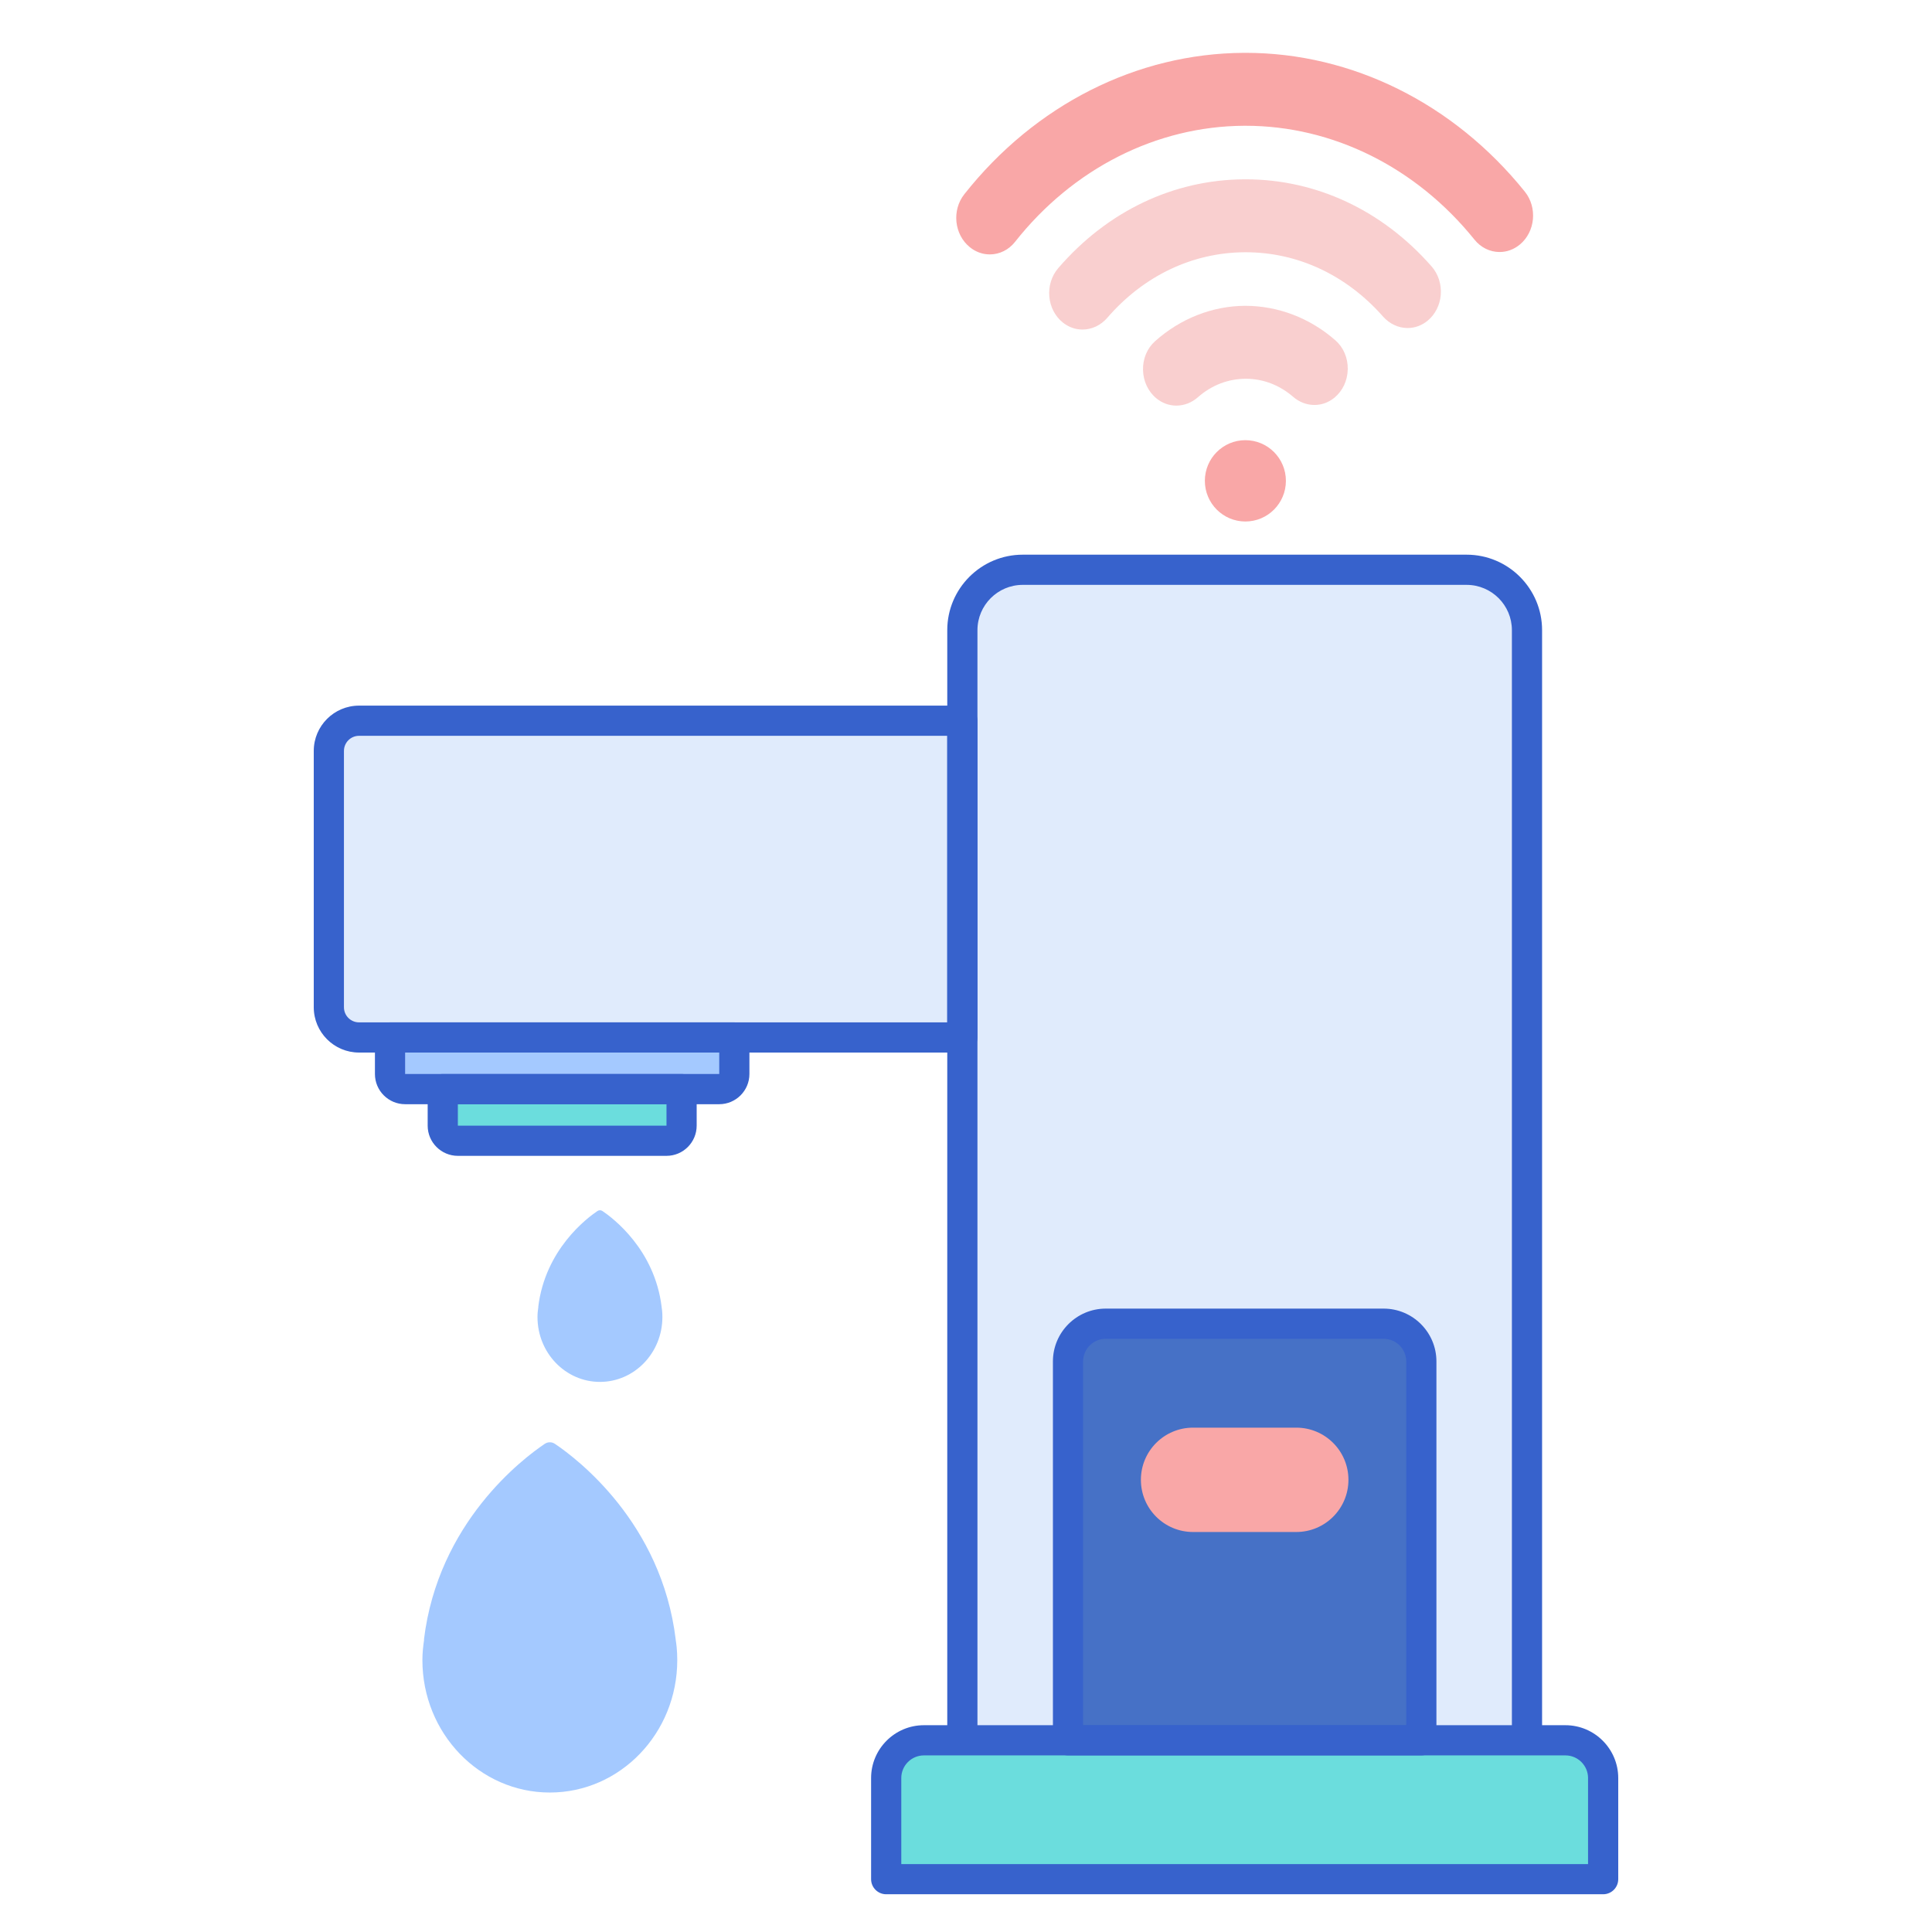 <svg id="Layer_1" enable-background="new 0 0 256 256" height="512" viewBox="0 0 256 256" width="512" xmlns="http://www.w3.org/2000/svg"><path d="m202.334 238.598h-74.818v-155.1c0-4.418 3.582-8 8-8h58.818c4.418 0 8 3.582 8 8z" fill="#e0ebfc"/><path d="m127.516 137.469h-79.941c-2.209 0-4-1.791-4-4v-33.97c0-2.209 1.791-4 4-4h79.942v41.97z" fill="#e0ebfc"/><path d="m95.301 144.312h-41.62c-1.105 0-2-.895-2-2v-4.843h45.62v4.843c0 1.105-.895 2-2 2z" fill="#a4c9ff"/><path d="m88.313 151.156h-27.644c-1.105 0-2-.895-2-2v-4.843h31.644v4.843c0 1.104-.895 2-2 2z" fill="#6bdddd"/><path d="m87.729 173.645c-.015-.157-.038-.311-.061-.464h.002c-.915-7.603-6.433-11.765-7.845-12.715-.201-.135-.458-.135-.659 0-1.413.95-6.93 5.112-7.845 12.715h.011c-.066.434-.112.875-.112 1.328 0 4.75 3.705 8.6 8.275 8.6s8.275-3.85 8.275-8.6c0-.291-.014-.579-.041-.864z" fill="#a4c9ff"/><path d="m89.656 218.208c-.031-.32-.077-.634-.124-.948h.005c-1.867-15.514-13.126-24.007-16.009-25.945-.41-.275-.934-.275-1.344 0-2.883 1.938-14.142 10.431-16.009 25.945h.023c-.134.886-.228 1.786-.228 2.71 0 9.692 7.56 17.549 16.885 17.549s16.885-7.856 16.885-17.549c.001-.594-.028-1.182-.084-1.762z" fill="#a4c9ff"/><g fill="#3762cc"><path d="m202.334 240.598h-74.817c-1.104 0-2-.896-2-2v-155.1c0-5.514 4.486-10 10-10h58.817c5.514 0 10 4.486 10 10v155.1c0 1.105-.896 2-2 2zm-72.817-4h70.817v-153.1c0-3.309-2.691-6-6-6h-58.817c-3.309 0-6 2.691-6 6z"/><path d="m127.517 139.469h-79.942c-3.309 0-6-2.691-6-6v-33.97c0-3.309 2.691-6 6-6h79.942c1.104 0 2 .896 2 2v41.971c0 1.104-.896 1.999-2 1.999zm-79.942-41.97c-1.103 0-2 .897-2 2v33.971c0 1.103.897 2 2 2h77.942v-37.971z"/><path d="m95.301 146.313h-41.62c-2.206 0-4-1.794-4-4v-4.843c0-1.104.896-2 2-2h45.621c1.104 0 2 .896 2 2v4.843c-.001 2.205-1.795 4-4.001 4zm-41.62-6.844v2.843h41.623l-.001-2.843z"/><path d="m88.313 153.156h-27.644c-2.206 0-4-1.794-4-4v-4.843c0-1.104.896-2 2-2h31.644c1.104 0 2 .896 2 2v4.843c0 2.205-1.794 4-4 4zm-27.644-6.843v2.843h27.646l-.001-2.843z"/></g><path d="m212.425 248.999h-95v-13.4c0-2.761 2.239-5 5-5h85c2.761 0 5 2.239 5 5z" fill="#6bdddd"/><path d="m188.334 230.598h-46.817v-50.201c0-2.761 2.239-5 5-5h36.817c2.761 0 5 2.239 5 5z" fill="#4671c6"/><path d="m171.765 202.998h-13.68c-3.816 0-6.91-3.094-6.91-6.91v-.007c0-3.816 3.094-6.91 6.91-6.91h13.68c3.816 0 6.91 3.094 6.91 6.91v.007c0 3.816-3.094 6.91-6.91 6.91z" fill="#f9a7a7"/><path d="m176.957 45.104c-3.368-2.955-7.592-4.583-11.977-4.583-4.332.02-8.571 1.688-11.933 4.695-1.048.937-1.628 2.327-1.592 3.815.037 1.5.69 2.873 1.793 3.767.764.619 1.673.947 2.629.947h.001c1.027 0 2.036-.392 2.842-1.102 1.81-1.596 3.99-2.445 6.35-2.456 2.299 0 4.471.829 6.284 2.397.801.694 1.801 1.076 2.815 1.076.969 0 1.888-.336 2.658-.972 1.095-.904 1.736-2.283 1.758-3.783.021-1.489-.572-2.874-1.628-3.801z" fill="#f9cfcf"/><path d="m189.693 35.301c-6.532-7.442-15.283-11.54-24.643-11.54h-.148c-9.417.044-18.182 4.225-24.682 11.772-.874 1.014-1.303 2.391-1.179 3.777.121 1.355.765 2.597 1.77 3.41.765.62 1.674.948 2.627.948 1.233 0 2.429-.566 3.283-1.555 4.812-5.57 11.286-8.655 18.227-8.688h.109c6.899 0 13.362 3.025 18.199 8.517.853.968 2.04 1.524 3.259 1.524.967 0 1.885-.336 2.658-.975.994-.821 1.627-2.069 1.736-3.425.11-1.386-.333-2.759-1.216-3.765z" fill="#f9cfcf"/><path d="m202.043 25.389c-9.408-11.686-22.896-18.388-37.006-18.388l-.214.001c-14.192.067-27.695 6.896-37.046 18.736-1.677 2.124-1.344 5.336.732 7.017.772.626 1.689.956 2.65.956h.001c1.288 0 2.505-.607 3.34-1.665 7.674-9.72 18.743-15.326 30.37-15.381h.175c11.559 0 22.616 5.502 30.336 15.095.835 1.038 2.045 1.633 3.317 1.633.976 0 1.902-.339 2.684-.984 2.055-1.697 2.358-4.912.661-7.02z" fill="#f9a7a7"/><ellipse cx="165.019" cy="63.713" fill="#f9a7a7" rx="5.369" ry="5.388"/><path d="m212.425 250.999h-95c-1.104 0-2-.896-2-2v-13.4c0-3.86 3.14-7 7-7h85c3.859 0 7 3.14 7 7v13.4c0 1.104-.896 2-2 2zm-93-4h91v-11.4c0-1.654-1.346-3-3-3h-85c-1.654 0-3 1.346-3 3z" fill="#3762cc"/><path d="m188.334 232.598h-46.817c-1.104 0-2-.896-2-2v-50.201c0-3.86 3.141-7 7-7h36.817c3.859 0 7 3.14 7 7v50.201c0 1.105-.896 2-2 2zm-44.817-4h42.817v-48.201c0-1.654-1.346-3-3-3h-36.817c-1.654 0-3 1.346-3 3z" fill="#3762cc"/></svg>